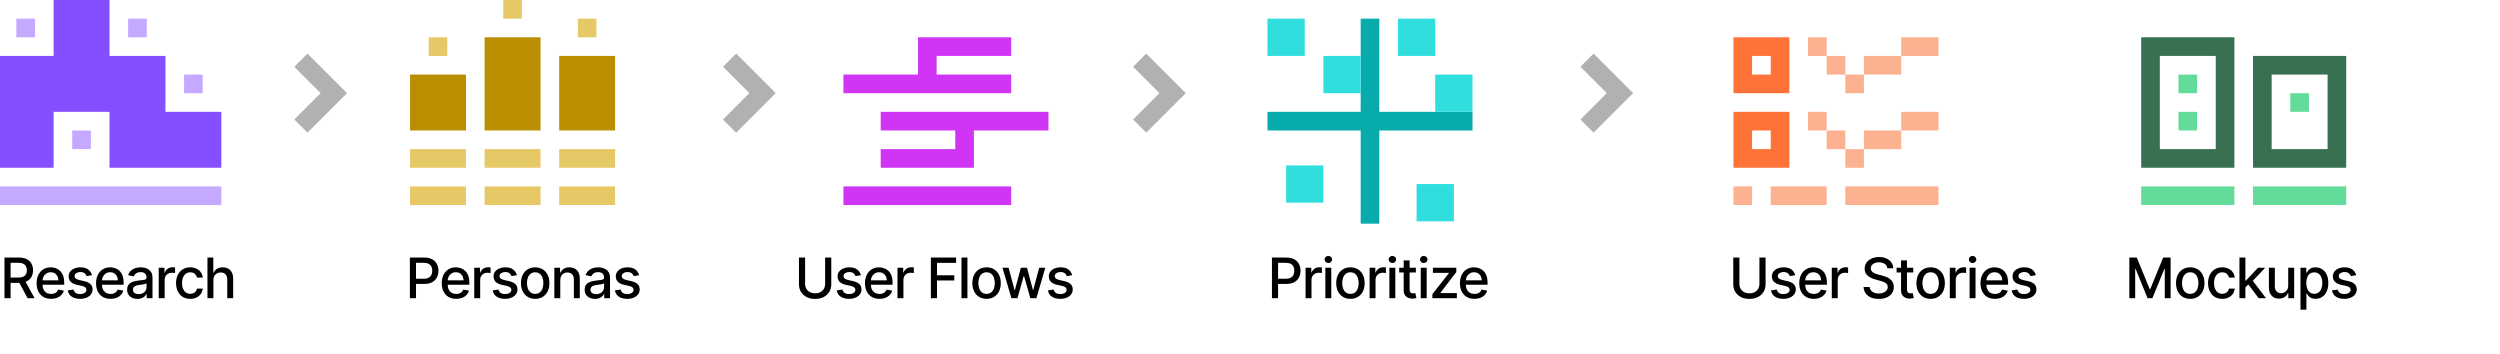 <svg width="1073" height="152" viewBox="0 0 1073 152" fill="none" xmlns="http://www.w3.org/2000/svg">
<g clip-path="url(#clip0_272_13519)">
<path fill-rule="evenodd" clip-rule="evenodd" d="M143.284 45.627L148.941 39.971L143.284 34.314L131.971 23L126.314 28.657L137.628 39.971L126.314 51.284L131.971 56.941L143.284 45.627Z" fill="#B1B1B1"/>
<path fill-rule="evenodd" clip-rule="evenodd" d="M327.284 45.627L332.941 39.971L327.284 34.314L315.971 23L310.314 28.657L321.628 39.971L310.314 51.284L315.971 56.941L327.284 45.627Z" fill="#B1B1B1"/>
<path fill-rule="evenodd" clip-rule="evenodd" d="M503.284 45.627L508.941 39.971L503.284 34.314L491.971 23L486.314 28.657L497.628 39.971L486.314 51.284L491.971 56.941L503.284 45.627Z" fill="#B1B1B1"/>
<path d="M913.918 110.545H917.114L922.67 124.114H922.875L928.432 110.545H931.628V128H929.122V115.369H928.96L923.812 127.974H921.733L916.585 115.361H916.423V128H913.918V110.545ZM940.046 128.264C938.819 128.264 937.748 127.983 936.833 127.42C935.918 126.858 935.208 126.071 934.703 125.06C934.197 124.048 933.944 122.866 933.944 121.514C933.944 120.156 934.197 118.969 934.703 117.952C935.208 116.935 935.918 116.145 936.833 115.582C937.748 115.02 938.819 114.739 940.046 114.739C941.274 114.739 942.345 115.02 943.259 115.582C944.174 116.145 944.884 116.935 945.39 117.952C945.896 118.969 946.149 120.156 946.149 121.514C946.149 122.866 945.896 124.048 945.39 125.06C944.884 126.071 944.174 126.858 943.259 127.42C942.345 127.983 941.274 128.264 940.046 128.264ZM940.055 126.125C940.85 126.125 941.509 125.915 942.032 125.494C942.555 125.074 942.941 124.514 943.191 123.815C943.447 123.116 943.575 122.347 943.575 121.506C943.575 120.67 943.447 119.903 943.191 119.205C942.941 118.5 942.555 117.935 942.032 117.509C941.509 117.082 940.85 116.869 940.055 116.869C939.254 116.869 938.589 117.082 938.061 117.509C937.538 117.935 937.149 118.5 936.893 119.205C936.643 119.903 936.518 120.67 936.518 121.506C936.518 122.347 936.643 123.116 936.893 123.815C937.149 124.514 937.538 125.074 938.061 125.494C938.589 125.915 939.254 126.125 940.055 126.125ZM953.787 128.264C952.52 128.264 951.429 127.977 950.515 127.403C949.605 126.824 948.907 126.026 948.418 125.009C947.929 123.991 947.685 122.827 947.685 121.514C947.685 120.185 947.935 119.011 948.435 117.994C948.935 116.972 949.64 116.173 950.549 115.599C951.458 115.026 952.529 114.739 953.762 114.739C954.756 114.739 955.642 114.923 956.421 115.293C957.199 115.656 957.827 116.168 958.304 116.827C958.787 117.486 959.074 118.256 959.165 119.136H956.685C956.549 118.523 956.236 117.994 955.748 117.551C955.265 117.108 954.617 116.886 953.804 116.886C953.094 116.886 952.472 117.074 951.938 117.449C951.409 117.818 950.998 118.347 950.702 119.034C950.407 119.716 950.259 120.523 950.259 121.455C950.259 122.409 950.404 123.233 950.694 123.926C950.983 124.619 951.392 125.156 951.921 125.537C952.455 125.918 953.083 126.108 953.804 126.108C954.287 126.108 954.725 126.02 955.117 125.844C955.515 125.662 955.847 125.403 956.114 125.068C956.387 124.733 956.577 124.33 956.685 123.858H959.165C959.074 124.705 958.799 125.46 958.338 126.125C957.878 126.79 957.262 127.312 956.489 127.693C955.722 128.074 954.821 128.264 953.787 128.264ZM963.514 123.56L963.497 120.449H963.94L969.156 114.909H972.207L966.258 121.216H965.858L963.514 123.56ZM961.17 128V110.545H963.719V128H961.17ZM969.437 128L964.75 121.778L966.505 119.997L972.565 128H969.437ZM982.102 122.571V114.909H984.659V128H982.153V125.733H982.017C981.716 126.432 981.233 127.014 980.568 127.48C979.909 127.94 979.088 128.17 978.105 128.17C977.264 128.17 976.52 127.986 975.872 127.616C975.23 127.241 974.724 126.688 974.355 125.955C973.991 125.222 973.81 124.315 973.81 123.236V114.909H976.358V122.929C976.358 123.821 976.605 124.531 977.099 125.06C977.594 125.588 978.236 125.852 979.026 125.852C979.503 125.852 979.977 125.733 980.449 125.494C980.926 125.256 981.321 124.895 981.633 124.412C981.952 123.929 982.108 123.315 982.102 122.571ZM987.363 132.909V114.909H989.852V117.031H990.065C990.213 116.759 990.426 116.443 990.704 116.085C990.982 115.727 991.369 115.415 991.863 115.148C992.357 114.875 993.011 114.739 993.823 114.739C994.88 114.739 995.823 115.006 996.653 115.54C997.482 116.074 998.133 116.844 998.605 117.849C999.082 118.855 999.32 120.065 999.32 121.48C999.32 122.895 999.085 124.108 998.613 125.119C998.141 126.125 997.494 126.901 996.67 127.446C995.846 127.986 994.906 128.256 993.849 128.256C993.053 128.256 992.403 128.122 991.897 127.855C991.397 127.588 991.005 127.276 990.721 126.918C990.437 126.56 990.218 126.241 990.065 125.963H989.911V132.909H987.363ZM989.86 121.455C989.86 122.375 989.994 123.182 990.261 123.875C990.528 124.568 990.914 125.111 991.42 125.503C991.926 125.889 992.545 126.082 993.278 126.082C994.039 126.082 994.676 125.881 995.187 125.477C995.698 125.068 996.085 124.514 996.346 123.815C996.613 123.116 996.747 122.33 996.747 121.455C996.747 120.591 996.616 119.815 996.355 119.128C996.099 118.44 995.713 117.898 995.195 117.5C994.684 117.102 994.045 116.903 993.278 116.903C992.539 116.903 991.914 117.094 991.403 117.474C990.897 117.855 990.514 118.386 990.252 119.068C989.991 119.75 989.86 120.545 989.86 121.455ZM1011.27 118.105L1008.96 118.514C1008.86 118.219 1008.71 117.937 1008.5 117.67C1008.29 117.403 1008.01 117.185 1007.66 117.014C1007.31 116.844 1006.87 116.759 1006.34 116.759C1005.62 116.759 1005.02 116.92 1004.53 117.244C1004.05 117.562 1003.81 117.974 1003.81 118.48C1003.81 118.918 1003.97 119.27 1004.29 119.537C1004.62 119.804 1005.14 120.023 1005.86 120.193L1007.94 120.67C1009.15 120.949 1010.04 121.378 1010.63 121.957C1011.23 122.537 1011.52 123.29 1011.52 124.216C1011.52 125 1011.29 125.699 1010.84 126.312C1010.39 126.92 1009.76 127.398 1008.96 127.744C1008.15 128.091 1007.23 128.264 1006.17 128.264C1004.7 128.264 1003.51 127.952 1002.58 127.327C1001.65 126.696 1001.09 125.801 1000.88 124.642L1003.34 124.267C1003.49 124.909 1003.81 125.395 1004.29 125.724C1004.76 126.048 1005.38 126.21 1006.15 126.21C1006.99 126.21 1007.65 126.037 1008.15 125.69C1008.65 125.338 1008.9 124.909 1008.9 124.403C1008.9 123.994 1008.75 123.651 1008.44 123.372C1008.14 123.094 1007.68 122.884 1007.06 122.741L1004.84 122.256C1003.62 121.977 1002.71 121.534 1002.13 120.926C1001.55 120.318 1001.26 119.548 1001.26 118.616C1001.26 117.844 1001.48 117.168 1001.91 116.588C1002.34 116.009 1002.94 115.557 1003.7 115.233C1004.46 114.903 1005.33 114.739 1006.31 114.739C1007.73 114.739 1008.84 115.045 1009.65 115.659C1010.47 116.267 1011 117.082 1011.27 118.105Z" fill="black"/>
<path fill-rule="evenodd" clip-rule="evenodd" d="M959 16V72L919 72V16L959 16ZM951 24L951 64H927L927 24L951 24ZM1007 24V72L967 72V24L1007 24ZM999 32V64H975V32H999Z" fill="#387152"/>
<path fill-rule="evenodd" clip-rule="evenodd" d="M943 32H935V40H943V32ZM959 80V88L919 88V80L959 80ZM1007 80V88L967 88V80L1007 80ZM935 48H943V56H935V48ZM991 40H983V48H991V40Z" fill="#63DB9A"/>
<path fill-rule="evenodd" clip-rule="evenodd" d="M695.284 45.627L700.941 39.971L695.284 34.314L683.971 23L678.314 28.657L689.628 39.971L678.314 51.284L683.971 56.941L695.284 45.627Z" fill="#B1B1B1"/>
<path d="M1.918 128V110.545H8.139C9.491 110.545 10.614 110.778 11.506 111.244C12.403 111.71 13.074 112.355 13.517 113.179C13.96 113.997 14.182 114.943 14.182 116.017C14.182 117.085 13.957 118.026 13.508 118.838C13.065 119.645 12.395 120.273 11.497 120.722C10.605 121.17 9.483 121.395 8.131 121.395H3.418V119.128H7.892C8.744 119.128 9.438 119.006 9.972 118.761C10.511 118.517 10.906 118.162 11.156 117.696C11.406 117.23 11.531 116.67 11.531 116.017C11.531 115.358 11.403 114.787 11.148 114.304C10.898 113.821 10.503 113.452 9.963 113.196C9.429 112.935 8.727 112.804 7.858 112.804H4.551V128H1.918ZM10.534 120.125L14.847 128H11.847L7.619 120.125H10.534ZM21.94 128.264C20.65 128.264 19.539 127.989 18.607 127.438C17.681 126.881 16.965 126.099 16.46 125.094C15.96 124.082 15.71 122.898 15.71 121.54C15.71 120.199 15.96 119.017 16.46 117.994C16.965 116.972 17.67 116.173 18.573 115.599C19.482 115.026 20.545 114.739 21.761 114.739C22.5 114.739 23.215 114.861 23.909 115.105C24.602 115.349 25.224 115.733 25.775 116.256C26.326 116.778 26.761 117.457 27.079 118.293C27.397 119.122 27.556 120.131 27.556 121.318V122.222H17.15V120.312H25.059C25.059 119.642 24.923 119.048 24.65 118.531C24.377 118.009 23.994 117.597 23.5 117.295C23.011 116.994 22.437 116.844 21.778 116.844C21.062 116.844 20.437 117.02 19.903 117.372C19.375 117.719 18.965 118.173 18.676 118.736C18.392 119.293 18.25 119.898 18.25 120.551V122.043C18.25 122.918 18.403 123.662 18.71 124.276C19.022 124.889 19.457 125.358 20.014 125.682C20.57 126 21.221 126.159 21.965 126.159C22.448 126.159 22.889 126.091 23.286 125.955C23.684 125.812 24.028 125.602 24.318 125.324C24.607 125.045 24.829 124.702 24.982 124.293L27.394 124.727C27.201 125.437 26.855 126.06 26.355 126.594C25.86 127.122 25.238 127.534 24.488 127.83C23.744 128.119 22.894 128.264 21.94 128.264ZM39.473 118.105L37.164 118.514C37.067 118.219 36.914 117.937 36.703 117.67C36.499 117.403 36.221 117.185 35.868 117.014C35.516 116.844 35.076 116.759 34.547 116.759C33.826 116.759 33.223 116.92 32.74 117.244C32.257 117.562 32.016 117.974 32.016 118.48C32.016 118.918 32.178 119.27 32.502 119.537C32.826 119.804 33.348 120.023 34.07 120.193L36.15 120.67C37.354 120.949 38.252 121.378 38.843 121.957C39.434 122.537 39.729 123.29 39.729 124.216C39.729 125 39.502 125.699 39.047 126.312C38.598 126.92 37.971 127.398 37.164 127.744C36.363 128.091 35.434 128.264 34.377 128.264C32.911 128.264 31.715 127.952 30.789 127.327C29.863 126.696 29.294 125.801 29.084 124.642L31.547 124.267C31.701 124.909 32.016 125.395 32.493 125.724C32.971 126.048 33.593 126.21 34.36 126.21C35.195 126.21 35.863 126.037 36.363 125.69C36.863 125.338 37.113 124.909 37.113 124.403C37.113 123.994 36.959 123.651 36.652 123.372C36.351 123.094 35.888 122.884 35.263 122.741L33.047 122.256C31.826 121.977 30.922 121.534 30.337 120.926C29.757 120.318 29.468 119.548 29.468 118.616C29.468 117.844 29.684 117.168 30.115 116.588C30.547 116.009 31.144 115.557 31.905 115.233C32.666 114.903 33.539 114.739 34.522 114.739C35.936 114.739 37.05 115.045 37.863 115.659C38.675 116.267 39.212 117.082 39.473 118.105ZM47.453 128.264C46.163 128.264 45.052 127.989 44.12 127.438C43.194 126.881 42.478 126.099 41.973 125.094C41.473 124.082 41.223 122.898 41.223 121.54C41.223 120.199 41.473 119.017 41.973 117.994C42.478 116.972 43.183 116.173 44.086 115.599C44.995 115.026 46.058 114.739 47.274 114.739C48.013 114.739 48.728 114.861 49.422 115.105C50.115 115.349 50.737 115.733 51.288 116.256C51.839 116.778 52.274 117.457 52.592 118.293C52.91 119.122 53.069 120.131 53.069 121.318V122.222H42.663V120.312H50.572C50.572 119.642 50.436 119.048 50.163 118.531C49.89 118.009 49.507 117.597 49.013 117.295C48.524 116.994 47.95 116.844 47.291 116.844C46.575 116.844 45.95 117.02 45.416 117.372C44.888 117.719 44.478 118.173 44.189 118.736C43.905 119.293 43.763 119.898 43.763 120.551V122.043C43.763 122.918 43.916 123.662 44.223 124.276C44.535 124.889 44.97 125.358 45.527 125.682C46.084 126 46.734 126.159 47.478 126.159C47.961 126.159 48.402 126.091 48.8 125.955C49.197 125.812 49.541 125.602 49.831 125.324C50.12 125.045 50.342 124.702 50.495 124.293L52.907 124.727C52.714 125.437 52.368 126.06 51.868 126.594C51.373 127.122 50.751 127.534 50.001 127.83C49.257 128.119 48.407 128.264 47.453 128.264ZM58.986 128.29C58.157 128.29 57.407 128.136 56.736 127.83C56.066 127.517 55.535 127.065 55.143 126.474C54.756 125.884 54.563 125.159 54.563 124.301C54.563 123.562 54.705 122.955 54.989 122.477C55.273 122 55.657 121.622 56.14 121.344C56.623 121.065 57.163 120.855 57.759 120.713C58.356 120.571 58.964 120.463 59.583 120.389C60.367 120.298 61.004 120.224 61.492 120.168C61.981 120.105 62.336 120.006 62.557 119.869C62.779 119.733 62.89 119.511 62.89 119.205V119.145C62.89 118.401 62.68 117.824 62.259 117.415C61.844 117.006 61.225 116.801 60.401 116.801C59.543 116.801 58.867 116.991 58.373 117.372C57.884 117.747 57.546 118.165 57.359 118.625L54.964 118.08C55.248 117.284 55.663 116.642 56.208 116.153C56.759 115.659 57.393 115.301 58.109 115.08C58.825 114.852 59.577 114.739 60.367 114.739C60.89 114.739 61.444 114.801 62.029 114.926C62.62 115.045 63.171 115.267 63.682 115.591C64.2 115.915 64.623 116.378 64.952 116.98C65.282 117.577 65.447 118.352 65.447 119.307V128H62.958V126.21H62.856C62.691 126.54 62.444 126.864 62.114 127.182C61.785 127.5 61.361 127.764 60.844 127.974C60.327 128.185 59.708 128.29 58.986 128.29ZM59.541 126.244C60.245 126.244 60.847 126.105 61.347 125.827C61.853 125.548 62.236 125.185 62.498 124.736C62.765 124.281 62.898 123.795 62.898 123.278V121.591C62.807 121.682 62.631 121.767 62.37 121.847C62.114 121.92 61.822 121.986 61.492 122.043C61.163 122.094 60.842 122.142 60.529 122.188C60.217 122.227 59.955 122.261 59.745 122.29C59.251 122.352 58.799 122.457 58.39 122.605C57.986 122.753 57.663 122.966 57.418 123.244C57.18 123.517 57.06 123.881 57.06 124.335C57.06 124.966 57.293 125.443 57.759 125.767C58.225 126.085 58.819 126.244 59.541 126.244ZM68.121 128V114.909H70.584V116.989H70.72C70.959 116.284 71.379 115.73 71.982 115.327C72.59 114.918 73.277 114.713 74.044 114.713C74.203 114.713 74.391 114.719 74.607 114.73C74.828 114.741 75.002 114.756 75.127 114.773V117.21C75.024 117.182 74.843 117.151 74.581 117.116C74.32 117.077 74.058 117.057 73.797 117.057C73.195 117.057 72.658 117.185 72.186 117.44C71.72 117.69 71.351 118.04 71.078 118.489C70.805 118.932 70.669 119.437 70.669 120.006V128H68.121ZM81.657 128.264C80.39 128.264 79.299 127.977 78.385 127.403C77.475 126.824 76.777 126.026 76.288 125.009C75.799 123.991 75.555 122.827 75.555 121.514C75.555 120.185 75.805 119.011 76.305 117.994C76.805 116.972 77.51 116.173 78.419 115.599C79.328 115.026 80.399 114.739 81.632 114.739C82.626 114.739 83.512 114.923 84.291 115.293C85.069 115.656 85.697 116.168 86.174 116.827C86.657 117.486 86.944 118.256 87.035 119.136H84.555C84.419 118.523 84.106 117.994 83.618 117.551C83.135 117.108 82.487 116.886 81.674 116.886C80.964 116.886 80.342 117.074 79.808 117.449C79.279 117.818 78.868 118.347 78.572 119.034C78.277 119.716 78.129 120.523 78.129 121.455C78.129 122.409 78.274 123.233 78.564 123.926C78.853 124.619 79.262 125.156 79.791 125.537C80.325 125.918 80.953 126.108 81.674 126.108C82.157 126.108 82.595 126.02 82.987 125.844C83.385 125.662 83.717 125.403 83.984 125.068C84.257 124.733 84.447 124.33 84.555 123.858H87.035C86.944 124.705 86.669 125.46 86.208 126.125C85.748 126.79 85.132 127.312 84.359 127.693C83.592 128.074 82.691 128.264 81.657 128.264ZM91.589 120.227V128H89.04V110.545H91.555V117.04H91.716C92.023 116.335 92.492 115.776 93.123 115.361C93.753 114.946 94.577 114.739 95.594 114.739C96.492 114.739 97.276 114.923 97.947 115.293C98.623 115.662 99.145 116.213 99.515 116.946C99.89 117.673 100.077 118.582 100.077 119.673V128H97.529V119.98C97.529 119.02 97.282 118.276 96.787 117.747C96.293 117.213 95.606 116.946 94.725 116.946C94.123 116.946 93.583 117.074 93.106 117.33C92.634 117.585 92.262 117.96 91.989 118.455C91.722 118.943 91.589 119.534 91.589 120.227Z" fill="black"/>
<path fill-rule="evenodd" clip-rule="evenodd" d="M47 0V24L71 24V48L95 48V72H71H47V48H23V72H-1V48V24L23 24V0H47Z" fill="#854EFF"/>
<path fill-rule="evenodd" clip-rule="evenodd" d="M7 8H15V16H7V8ZM95 80V88L-1 88V80L95 80ZM63 8H55V16H63V8ZM79 32H87V40H79V32ZM39 56H31V64H39V56Z" fill="#C4A9FF"/>
<path d="M175.918 128V110.545H182.139C183.497 110.545 184.622 110.793 185.514 111.287C186.406 111.781 187.074 112.457 187.517 113.315C187.96 114.168 188.182 115.128 188.182 116.196C188.182 117.27 187.957 118.236 187.509 119.094C187.065 119.946 186.395 120.622 185.497 121.122C184.605 121.616 183.483 121.864 182.131 121.864H177.852V119.631H181.892C182.75 119.631 183.446 119.483 183.98 119.188C184.514 118.886 184.906 118.477 185.156 117.96C185.406 117.443 185.531 116.855 185.531 116.196C185.531 115.537 185.406 114.952 185.156 114.44C184.906 113.929 184.511 113.528 183.972 113.239C183.438 112.949 182.733 112.804 181.858 112.804H178.551V128H175.918ZM195.823 128.264C194.533 128.264 193.422 127.989 192.49 127.438C191.564 126.881 190.848 126.099 190.342 125.094C189.842 124.082 189.592 122.898 189.592 121.54C189.592 120.199 189.842 119.017 190.342 117.994C190.848 116.972 191.553 116.173 192.456 115.599C193.365 115.026 194.428 114.739 195.644 114.739C196.382 114.739 197.098 114.861 197.791 115.105C198.485 115.349 199.107 115.733 199.658 116.256C200.209 116.778 200.644 117.457 200.962 118.293C201.28 119.122 201.439 120.131 201.439 121.318V122.222H191.033V120.312H198.942C198.942 119.642 198.806 119.048 198.533 118.531C198.26 118.009 197.877 117.597 197.382 117.295C196.894 116.994 196.32 116.844 195.661 116.844C194.945 116.844 194.32 117.02 193.786 117.372C193.257 117.719 192.848 118.173 192.558 118.736C192.274 119.293 192.132 119.898 192.132 120.551V122.043C192.132 122.918 192.286 123.662 192.592 124.276C192.905 124.889 193.34 125.358 193.896 125.682C194.453 126 195.104 126.159 195.848 126.159C196.331 126.159 196.771 126.091 197.169 125.955C197.567 125.812 197.911 125.602 198.2 125.324C198.49 125.045 198.712 124.702 198.865 124.293L201.277 124.727C201.084 125.437 200.737 126.06 200.237 126.594C199.743 127.122 199.121 127.534 198.371 127.83C197.627 128.119 196.777 128.264 195.823 128.264ZM203.547 128V114.909H206.01V116.989H206.146C206.385 116.284 206.805 115.73 207.407 115.327C208.015 114.918 208.703 114.713 209.47 114.713C209.629 114.713 209.816 114.719 210.032 114.73C210.254 114.741 210.427 114.756 210.552 114.773V117.21C210.45 117.182 210.268 117.151 210.007 117.116C209.745 117.077 209.484 117.057 209.223 117.057C208.62 117.057 208.083 117.185 207.612 117.44C207.146 117.69 206.777 118.04 206.504 118.489C206.231 118.932 206.095 119.437 206.095 120.006V128H203.547ZM221.847 118.105L219.537 118.514C219.441 118.219 219.287 117.937 219.077 117.67C218.873 117.403 218.594 117.185 218.242 117.014C217.89 116.844 217.449 116.759 216.921 116.759C216.199 116.759 215.597 116.92 215.114 117.244C214.631 117.562 214.39 117.974 214.39 118.48C214.39 118.918 214.552 119.27 214.876 119.537C215.199 119.804 215.722 120.023 216.444 120.193L218.523 120.67C219.728 120.949 220.626 121.378 221.216 121.957C221.807 122.537 222.103 123.29 222.103 124.216C222.103 125 221.876 125.699 221.421 126.312C220.972 126.92 220.344 127.398 219.537 127.744C218.736 128.091 217.807 128.264 216.751 128.264C215.285 128.264 214.089 127.952 213.162 127.327C212.236 126.696 211.668 125.801 211.458 124.642L213.921 124.267C214.074 124.909 214.39 125.395 214.867 125.724C215.344 126.048 215.966 126.21 216.733 126.21C217.569 126.21 218.236 126.037 218.736 125.69C219.236 125.338 219.486 124.909 219.486 124.403C219.486 123.994 219.333 123.651 219.026 123.372C218.725 123.094 218.262 122.884 217.637 122.741L215.421 122.256C214.199 121.977 213.296 121.534 212.711 120.926C212.131 120.318 211.841 119.548 211.841 118.616C211.841 117.844 212.057 117.168 212.489 116.588C212.921 116.009 213.518 115.557 214.279 115.233C215.04 114.903 215.912 114.739 216.895 114.739C218.31 114.739 219.424 115.045 220.236 115.659C221.049 116.267 221.586 117.082 221.847 118.105ZM229.699 128.264C228.472 128.264 227.401 127.983 226.486 127.42C225.571 126.858 224.861 126.071 224.355 125.06C223.849 124.048 223.597 122.866 223.597 121.514C223.597 120.156 223.849 118.969 224.355 117.952C224.861 116.935 225.571 116.145 226.486 115.582C227.401 115.02 228.472 114.739 229.699 114.739C230.926 114.739 231.997 115.02 232.912 115.582C233.827 116.145 234.537 116.935 235.043 117.952C235.548 118.969 235.801 120.156 235.801 121.514C235.801 122.866 235.548 124.048 235.043 125.06C234.537 126.071 233.827 126.858 232.912 127.42C231.997 127.983 230.926 128.264 229.699 128.264ZM229.707 126.125C230.503 126.125 231.162 125.915 231.685 125.494C232.207 125.074 232.594 124.514 232.844 123.815C233.099 123.116 233.227 122.347 233.227 121.506C233.227 120.67 233.099 119.903 232.844 119.205C232.594 118.5 232.207 117.935 231.685 117.509C231.162 117.082 230.503 116.869 229.707 116.869C228.906 116.869 228.241 117.082 227.713 117.509C227.19 117.935 226.801 118.5 226.545 119.205C226.295 119.903 226.17 120.67 226.17 121.506C226.17 122.347 226.295 123.116 226.545 123.815C226.801 124.514 227.19 125.074 227.713 125.494C228.241 125.915 228.906 126.125 229.707 126.125ZM240.474 120.227V128H237.926V114.909H240.372V117.04H240.534C240.835 116.347 241.306 115.79 241.948 115.369C242.596 114.949 243.411 114.739 244.394 114.739C245.286 114.739 246.068 114.926 246.738 115.301C247.409 115.67 247.928 116.222 248.298 116.955C248.667 117.687 248.852 118.594 248.852 119.673V128H246.303V119.98C246.303 119.031 246.056 118.29 245.562 117.756C245.068 117.216 244.389 116.946 243.525 116.946C242.934 116.946 242.409 117.074 241.948 117.33C241.494 117.585 241.133 117.96 240.866 118.455C240.605 118.943 240.474 119.534 240.474 120.227ZM255.359 128.29C254.529 128.29 253.779 128.136 253.109 127.83C252.439 127.517 251.907 127.065 251.515 126.474C251.129 125.884 250.936 125.159 250.936 124.301C250.936 123.562 251.078 122.955 251.362 122.477C251.646 122 252.029 121.622 252.512 121.344C252.995 121.065 253.535 120.855 254.132 120.713C254.728 120.571 255.336 120.463 255.956 120.389C256.74 120.298 257.376 120.224 257.865 120.168C258.353 120.105 258.708 120.006 258.93 119.869C259.152 119.733 259.262 119.511 259.262 119.205V119.145C259.262 118.401 259.052 117.824 258.632 117.415C258.217 117.006 257.598 116.801 256.774 116.801C255.916 116.801 255.24 116.991 254.745 117.372C254.257 117.747 253.919 118.165 253.731 118.625L251.336 118.08C251.62 117.284 252.035 116.642 252.581 116.153C253.132 115.659 253.765 115.301 254.481 115.08C255.197 114.852 255.95 114.739 256.74 114.739C257.262 114.739 257.816 114.801 258.402 114.926C258.993 115.045 259.544 115.267 260.055 115.591C260.572 115.915 260.995 116.378 261.325 116.98C261.654 117.577 261.819 118.352 261.819 119.307V128H259.331V126.21H259.228C259.064 126.54 258.816 126.864 258.487 127.182C258.157 127.5 257.734 127.764 257.217 127.974C256.7 128.185 256.081 128.29 255.359 128.29ZM255.913 126.244C256.618 126.244 257.22 126.105 257.72 125.827C258.225 125.548 258.609 125.185 258.87 124.736C259.137 124.281 259.271 123.795 259.271 123.278V121.591C259.18 121.682 259.004 121.767 258.743 121.847C258.487 121.92 258.194 121.986 257.865 122.043C257.535 122.094 257.214 122.142 256.902 122.188C256.589 122.227 256.328 122.261 256.118 122.29C255.623 122.352 255.171 122.457 254.762 122.605C254.359 122.753 254.035 122.966 253.791 123.244C253.552 123.517 253.433 123.881 253.433 124.335C253.433 124.966 253.666 125.443 254.132 125.767C254.598 126.085 255.191 126.244 255.913 126.244ZM274.303 118.105L271.993 118.514C271.897 118.219 271.743 117.937 271.533 117.67C271.329 117.403 271.05 117.185 270.698 117.014C270.346 116.844 269.905 116.759 269.377 116.759C268.655 116.759 268.053 116.92 267.57 117.244C267.087 117.562 266.846 117.974 266.846 118.48C266.846 118.918 267.008 119.27 267.331 119.537C267.655 119.804 268.178 120.023 268.9 120.193L270.979 120.67C272.184 120.949 273.081 121.378 273.672 121.957C274.263 122.537 274.559 123.29 274.559 124.216C274.559 125 274.331 125.699 273.877 126.312C273.428 126.92 272.8 127.398 271.993 127.744C271.192 128.091 270.263 128.264 269.206 128.264C267.741 128.264 266.545 127.952 265.618 127.327C264.692 126.696 264.124 125.801 263.914 124.642L266.377 124.267C266.53 124.909 266.846 125.395 267.323 125.724C267.8 126.048 268.422 126.21 269.189 126.21C270.025 126.21 270.692 126.037 271.192 125.69C271.692 125.338 271.942 124.909 271.942 124.403C271.942 123.994 271.789 123.651 271.482 123.372C271.181 123.094 270.718 122.884 270.093 122.741L267.877 122.256C266.655 121.977 265.752 121.534 265.167 120.926C264.587 120.318 264.297 119.548 264.297 118.616C264.297 117.844 264.513 117.168 264.945 116.588C265.377 116.009 265.973 115.557 266.735 115.233C267.496 114.903 268.368 114.739 269.351 114.739C270.766 114.739 271.88 115.045 272.692 115.659C273.505 116.267 274.042 117.082 274.303 118.105Z" fill="black"/>
<path fill-rule="evenodd" clip-rule="evenodd" d="M232 16V56H208V16H232ZM200 32V56H176V32L200 32ZM264 56V24L240 24V56H264Z" fill="#B98E01"/>
<path fill-rule="evenodd" clip-rule="evenodd" d="M216 0H224V8H216V0ZM192 16H184V24H192V16ZM200 64V72H176V64H200ZM200 80V88H176V80H200ZM232 72V64H208V72H232ZM232 80V88H208V80H232ZM264 72V64H240V72H264ZM264 80V88H240V80H264ZM256 8H248V16H256V8Z" fill="#E6C867"/>
<path d="M354.142 110.545H356.784V122.026C356.784 123.247 356.497 124.33 355.923 125.273C355.349 126.21 354.543 126.949 353.503 127.489C352.463 128.023 351.244 128.29 349.847 128.29C348.455 128.29 347.239 128.023 346.199 127.489C345.159 126.949 344.352 126.21 343.778 125.273C343.205 124.33 342.918 123.247 342.918 122.026V110.545H345.551V121.812C345.551 122.602 345.724 123.304 346.071 123.918C346.423 124.531 346.92 125.014 347.562 125.366C348.205 125.713 348.966 125.886 349.847 125.886C350.733 125.886 351.497 125.713 352.139 125.366C352.787 125.014 353.281 124.531 353.622 123.918C353.969 123.304 354.142 122.602 354.142 121.812V110.545ZM369.498 118.105L367.188 118.514C367.092 118.219 366.938 117.937 366.728 117.67C366.524 117.403 366.245 117.185 365.893 117.014C365.541 116.844 365.1 116.759 364.572 116.759C363.85 116.759 363.248 116.92 362.765 117.244C362.282 117.562 362.041 117.974 362.041 118.48C362.041 118.918 362.203 119.27 362.526 119.537C362.85 119.804 363.373 120.023 364.095 120.193L366.174 120.67C367.379 120.949 368.276 121.378 368.867 121.957C369.458 122.537 369.754 123.29 369.754 124.216C369.754 125 369.526 125.699 369.072 126.312C368.623 126.92 367.995 127.398 367.188 127.744C366.387 128.091 365.458 128.264 364.401 128.264C362.936 128.264 361.74 127.952 360.813 127.327C359.887 126.696 359.319 125.801 359.109 124.642L361.572 124.267C361.725 124.909 362.041 125.395 362.518 125.724C362.995 126.048 363.617 126.21 364.384 126.21C365.22 126.21 365.887 126.037 366.387 125.69C366.887 125.338 367.137 124.909 367.137 124.403C367.137 123.994 366.984 123.651 366.677 123.372C366.376 123.094 365.913 122.884 365.288 122.741L363.072 122.256C361.85 121.977 360.947 121.534 360.362 120.926C359.782 120.318 359.492 119.548 359.492 118.616C359.492 117.844 359.708 117.168 360.14 116.588C360.572 116.009 361.168 115.557 361.93 115.233C362.691 114.903 363.563 114.739 364.546 114.739C365.961 114.739 367.075 115.045 367.887 115.659C368.7 116.267 369.237 117.082 369.498 118.105ZM377.478 128.264C376.188 128.264 375.077 127.989 374.145 127.438C373.219 126.881 372.503 126.099 371.997 125.094C371.497 124.082 371.247 122.898 371.247 121.54C371.247 120.199 371.497 119.017 371.997 117.994C372.503 116.972 373.208 116.173 374.111 115.599C375.02 115.026 376.083 114.739 377.299 114.739C378.037 114.739 378.753 114.861 379.446 115.105C380.14 115.349 380.762 115.733 381.313 116.256C381.864 116.778 382.299 117.457 382.617 118.293C382.935 119.122 383.094 120.131 383.094 121.318V122.222H372.688V120.312H380.597C380.597 119.642 380.461 119.048 380.188 118.531C379.915 118.009 379.532 117.597 379.037 117.295C378.549 116.994 377.975 116.844 377.316 116.844C376.6 116.844 375.975 117.02 375.441 117.372C374.912 117.719 374.503 118.173 374.213 118.736C373.929 119.293 373.787 119.898 373.787 120.551V122.043C373.787 122.918 373.941 123.662 374.247 124.276C374.56 124.889 374.995 125.358 375.551 125.682C376.108 126 376.759 126.159 377.503 126.159C377.986 126.159 378.426 126.091 378.824 125.955C379.222 125.812 379.566 125.602 379.855 125.324C380.145 125.045 380.367 124.702 380.52 124.293L382.932 124.727C382.739 125.437 382.392 126.06 381.892 126.594C381.398 127.122 380.776 127.534 380.026 127.83C379.282 128.119 378.432 128.264 377.478 128.264ZM385.202 128V114.909H387.665V116.989H387.801C388.04 116.284 388.46 115.73 389.062 115.327C389.67 114.918 390.358 114.713 391.125 114.713C391.284 114.713 391.471 114.719 391.687 114.73C391.909 114.741 392.082 114.756 392.207 114.773V117.21C392.105 117.182 391.923 117.151 391.662 117.116C391.4 117.077 391.139 117.057 390.878 117.057C390.275 117.057 389.738 117.185 389.267 117.44C388.801 117.69 388.432 118.04 388.159 118.489C387.886 118.932 387.75 119.437 387.75 120.006V128H385.202ZM399.529 128V110.545H410.352V112.812H402.162V118.131H409.577V120.389H402.162V128H399.529ZM415.215 110.545V128H412.667V110.545H415.215ZM423.437 128.264C422.21 128.264 421.139 127.983 420.224 127.42C419.309 126.858 418.599 126.071 418.094 125.06C417.588 124.048 417.335 122.866 417.335 121.514C417.335 120.156 417.588 118.969 418.094 117.952C418.599 116.935 419.309 116.145 420.224 115.582C421.139 115.02 422.21 114.739 423.437 114.739C424.665 114.739 425.736 115.02 426.65 115.582C427.565 116.145 428.275 116.935 428.781 117.952C429.287 118.969 429.54 120.156 429.54 121.514C429.54 122.866 429.287 124.048 428.781 125.06C428.275 126.071 427.565 126.858 426.65 127.42C425.736 127.983 424.665 128.264 423.437 128.264ZM423.446 126.125C424.241 126.125 424.9 125.915 425.423 125.494C425.946 125.074 426.332 124.514 426.582 123.815C426.838 123.116 426.966 122.347 426.966 121.506C426.966 120.67 426.838 119.903 426.582 119.205C426.332 118.5 425.946 117.935 425.423 117.509C424.9 117.082 424.241 116.869 423.446 116.869C422.645 116.869 421.98 117.082 421.451 117.509C420.929 117.935 420.54 118.5 420.284 119.205C420.034 119.903 419.909 120.67 419.909 121.506C419.909 122.347 420.034 123.116 420.284 123.815C420.54 124.514 420.929 125.074 421.451 125.494C421.98 125.915 422.645 126.125 423.446 126.125ZM434.104 128L430.251 114.909H432.885L435.45 124.523H435.578L438.152 114.909H440.785L443.342 124.48H443.47L446.018 114.909H448.652L444.808 128H442.209L439.55 118.548H439.354L436.695 128H434.104ZM460.16 118.105L457.85 118.514C457.754 118.219 457.6 117.937 457.39 117.67C457.185 117.403 456.907 117.185 456.555 117.014C456.203 116.844 455.762 116.759 455.234 116.759C454.512 116.759 453.91 116.92 453.427 117.244C452.944 117.562 452.703 117.974 452.703 118.48C452.703 118.918 452.864 119.27 453.188 119.537C453.512 119.804 454.035 120.023 454.757 120.193L456.836 120.67C458.041 120.949 458.938 121.378 459.529 121.957C460.12 122.537 460.416 123.29 460.416 124.216C460.416 125 460.188 125.699 459.734 126.312C459.285 126.92 458.657 127.398 457.85 127.744C457.049 128.091 456.12 128.264 455.063 128.264C453.597 128.264 452.401 127.952 451.475 127.327C450.549 126.696 449.981 125.801 449.771 124.642L452.234 124.267C452.387 124.909 452.703 125.395 453.18 125.724C453.657 126.048 454.279 126.21 455.046 126.21C455.882 126.21 456.549 126.037 457.049 125.69C457.549 125.338 457.799 124.909 457.799 124.403C457.799 123.994 457.646 123.651 457.339 123.372C457.038 123.094 456.575 122.884 455.95 122.741L453.734 122.256C452.512 121.977 451.609 121.534 451.024 120.926C450.444 120.318 450.154 119.548 450.154 118.616C450.154 117.844 450.37 117.168 450.802 116.588C451.234 116.009 451.83 115.557 452.592 115.233C453.353 114.903 454.225 114.739 455.208 114.739C456.623 114.739 457.737 115.045 458.549 115.659C459.362 116.267 459.899 117.082 460.16 118.105Z" fill="black"/>
<path fill-rule="evenodd" clip-rule="evenodd" d="M434 24V16L394 16V24L394 32L362 32V40L394 40H402L434 40V32L402 32L402 24L434 24ZM434 80V88L362 88V80L434 80ZM450 56V48H418H410L378 48V56H410L410 64L378 64V72H410L418 72V64L418 56H450Z" fill="#D034F5"/>
<path d="M545.918 128V110.545H552.139C553.497 110.545 554.622 110.793 555.514 111.287C556.406 111.781 557.074 112.457 557.517 113.315C557.96 114.168 558.182 115.128 558.182 116.196C558.182 117.27 557.957 118.236 557.509 119.094C557.065 119.946 556.395 120.622 555.497 121.122C554.605 121.616 553.483 121.864 552.131 121.864H547.852V119.631H551.892C552.75 119.631 553.446 119.483 553.98 119.188C554.514 118.886 554.906 118.477 555.156 117.96C555.406 117.443 555.531 116.855 555.531 116.196C555.531 115.537 555.406 114.952 555.156 114.44C554.906 113.929 554.511 113.528 553.972 113.239C553.438 112.949 552.733 112.804 551.858 112.804H548.551V128H545.918ZM560.345 128V114.909H562.808V116.989H562.944C563.183 116.284 563.603 115.73 564.205 115.327C564.813 114.918 565.501 114.713 566.268 114.713C566.427 114.713 566.615 114.719 566.83 114.73C567.052 114.741 567.225 114.756 567.35 114.773V117.21C567.248 117.182 567.066 117.151 566.805 117.116C566.543 117.077 566.282 117.057 566.021 117.057C565.418 117.057 564.882 117.185 564.41 117.44C563.944 117.69 563.575 118.04 563.302 118.489C563.029 118.932 562.893 119.437 562.893 120.006V128H560.345ZM568.836 128V114.909H571.384V128H568.836ZM570.122 112.889C569.679 112.889 569.299 112.741 568.98 112.446C568.668 112.145 568.512 111.787 568.512 111.372C568.512 110.952 568.668 110.594 568.98 110.298C569.299 109.997 569.679 109.847 570.122 109.847C570.566 109.847 570.944 109.997 571.256 110.298C571.574 110.594 571.733 110.952 571.733 111.372C571.733 111.787 571.574 112.145 571.256 112.446C570.944 112.741 570.566 112.889 570.122 112.889ZM579.606 128.264C578.379 128.264 577.308 127.983 576.393 127.42C575.478 126.858 574.768 126.071 574.263 125.06C573.757 124.048 573.504 122.866 573.504 121.514C573.504 120.156 573.757 118.969 574.263 117.952C574.768 116.935 575.478 116.145 576.393 115.582C577.308 115.02 578.379 114.739 579.606 114.739C580.834 114.739 581.905 115.02 582.819 115.582C583.734 116.145 584.444 116.935 584.95 117.952C585.456 118.969 585.709 120.156 585.709 121.514C585.709 122.866 585.456 124.048 584.95 125.06C584.444 126.071 583.734 126.858 582.819 127.42C581.905 127.983 580.834 128.264 579.606 128.264ZM579.615 126.125C580.41 126.125 581.069 125.915 581.592 125.494C582.115 125.074 582.501 124.514 582.751 123.815C583.007 123.116 583.135 122.347 583.135 121.506C583.135 120.67 583.007 119.903 582.751 119.205C582.501 118.5 582.115 117.935 581.592 117.509C581.069 117.082 580.41 116.869 579.615 116.869C578.814 116.869 578.149 117.082 577.621 117.509C577.098 117.935 576.709 118.5 576.453 119.205C576.203 119.903 576.078 120.67 576.078 121.506C576.078 122.347 576.203 123.116 576.453 123.815C576.709 124.514 577.098 125.074 577.621 125.494C578.149 125.915 578.814 126.125 579.615 126.125ZM587.833 128V114.909H590.296V116.989H590.432C590.671 116.284 591.092 115.73 591.694 115.327C592.302 114.918 592.989 114.713 593.756 114.713C593.915 114.713 594.103 114.719 594.319 114.73C594.54 114.741 594.714 114.756 594.839 114.773V117.21C594.736 117.182 594.555 117.151 594.293 117.116C594.032 117.077 593.771 117.057 593.509 117.057C592.907 117.057 592.37 117.185 591.898 117.44C591.432 117.69 591.063 118.04 590.79 118.489C590.518 118.932 590.381 119.437 590.381 120.006V128H587.833ZM596.324 128V114.909H598.872V128H596.324ZM597.611 112.889C597.168 112.889 596.787 112.741 596.469 112.446C596.156 112.145 596 111.787 596 111.372C596 110.952 596.156 110.594 596.469 110.298C596.787 109.997 597.168 109.847 597.611 109.847C598.054 109.847 598.432 109.997 598.744 110.298C599.063 110.594 599.222 110.952 599.222 111.372C599.222 111.787 599.063 112.145 598.744 112.446C598.432 112.741 598.054 112.889 597.611 112.889ZM607.691 114.909V116.955H600.541V114.909H607.691ZM602.458 111.773H605.007V124.156C605.007 124.651 605.081 125.023 605.228 125.273C605.376 125.517 605.566 125.685 605.799 125.776C606.038 125.861 606.296 125.903 606.575 125.903C606.779 125.903 606.958 125.889 607.112 125.861C607.265 125.832 607.385 125.81 607.47 125.793L607.93 127.898C607.782 127.955 607.572 128.011 607.299 128.068C607.027 128.131 606.686 128.165 606.277 128.17C605.606 128.182 604.981 128.062 604.402 127.812C603.822 127.562 603.353 127.176 602.995 126.653C602.637 126.131 602.458 125.474 602.458 124.685V111.773ZM609.79 128V114.909H612.339V128H609.79ZM611.077 112.889C610.634 112.889 610.253 112.741 609.935 112.446C609.623 112.145 609.466 111.787 609.466 111.372C609.466 110.952 609.623 110.594 609.935 110.298C610.253 109.997 610.634 109.847 611.077 109.847C611.52 109.847 611.898 109.997 612.211 110.298C612.529 110.594 612.688 110.952 612.688 111.372C612.688 111.787 612.529 112.145 612.211 112.446C611.898 112.741 611.52 112.889 611.077 112.889ZM614.774 128V126.253L621.865 117.244V117.125H615.004V114.909H625.044V116.767L618.226 125.665V125.784H625.283V128H614.774ZM632.836 128.264C631.546 128.264 630.435 127.989 629.504 127.438C628.578 126.881 627.862 126.099 627.356 125.094C626.856 124.082 626.606 122.898 626.606 121.54C626.606 120.199 626.856 119.017 627.356 117.994C627.862 116.972 628.566 116.173 629.47 115.599C630.379 115.026 631.441 114.739 632.657 114.739C633.396 114.739 634.112 114.861 634.805 115.105C635.498 115.349 636.12 115.733 636.671 116.256C637.222 116.778 637.657 117.457 637.975 118.293C638.293 119.122 638.453 120.131 638.453 121.318V122.222H628.046V120.312H635.955C635.955 119.642 635.819 119.048 635.546 118.531C635.274 118.009 634.89 117.597 634.396 117.295C633.907 116.994 633.333 116.844 632.674 116.844C631.958 116.844 631.333 117.02 630.799 117.372C630.271 117.719 629.862 118.173 629.572 118.736C629.288 119.293 629.146 119.898 629.146 120.551V122.043C629.146 122.918 629.299 123.662 629.606 124.276C629.918 124.889 630.353 125.358 630.91 125.682C631.467 126 632.117 126.159 632.862 126.159C633.345 126.159 633.785 126.091 634.183 125.955C634.58 125.812 634.924 125.602 635.214 125.324C635.504 125.045 635.725 124.702 635.879 124.293L638.291 124.727C638.097 125.437 637.751 126.06 637.251 126.594C636.757 127.122 636.134 127.534 635.384 127.83C634.64 128.119 633.791 128.264 632.836 128.264Z" fill="black"/>
<path fill-rule="evenodd" clip-rule="evenodd" d="M768 16H744V40H768V16ZM760 24H752V32H760V24Z" fill="#FF7338"/>
<path d="M755.142 110.545H757.784V122.026C757.784 123.247 757.497 124.33 756.923 125.273C756.349 126.21 755.543 126.949 754.503 127.489C753.463 128.023 752.244 128.29 750.847 128.29C749.455 128.29 748.239 128.023 747.199 127.489C746.159 126.949 745.352 126.21 744.778 125.273C744.205 124.33 743.918 123.247 743.918 122.026V110.545H746.551V121.812C746.551 122.602 746.724 123.304 747.071 123.918C747.423 124.531 747.92 125.014 748.562 125.366C749.205 125.713 749.966 125.886 750.847 125.886C751.733 125.886 752.497 125.713 753.139 125.366C753.787 125.014 754.281 124.531 754.622 123.918C754.969 123.304 755.142 122.602 755.142 121.812V110.545ZM770.498 118.105L768.188 118.514C768.092 118.219 767.938 117.937 767.728 117.67C767.524 117.403 767.245 117.185 766.893 117.014C766.541 116.844 766.1 116.759 765.572 116.759C764.85 116.759 764.248 116.92 763.765 117.244C763.282 117.562 763.041 117.974 763.041 118.48C763.041 118.918 763.203 119.27 763.526 119.537C763.85 119.804 764.373 120.023 765.095 120.193L767.174 120.67C768.379 120.949 769.276 121.378 769.867 121.957C770.458 122.537 770.754 123.29 770.754 124.216C770.754 125 770.526 125.699 770.072 126.312C769.623 126.92 768.995 127.398 768.188 127.744C767.387 128.091 766.458 128.264 765.401 128.264C763.936 128.264 762.74 127.952 761.813 127.327C760.887 126.696 760.319 125.801 760.109 124.642L762.572 124.267C762.725 124.909 763.041 125.395 763.518 125.724C763.995 126.048 764.617 126.21 765.384 126.21C766.22 126.21 766.887 126.037 767.387 125.69C767.887 125.338 768.137 124.909 768.137 124.403C768.137 123.994 767.984 123.651 767.677 123.372C767.376 123.094 766.913 122.884 766.288 122.741L764.072 122.256C762.85 121.977 761.947 121.534 761.362 120.926C760.782 120.318 760.492 119.548 760.492 118.616C760.492 117.844 760.708 117.168 761.14 116.588C761.572 116.009 762.168 115.557 762.93 115.233C763.691 114.903 764.563 114.739 765.546 114.739C766.961 114.739 768.075 115.045 768.887 115.659C769.7 116.267 770.237 117.082 770.498 118.105ZM778.478 128.264C777.188 128.264 776.077 127.989 775.145 127.438C774.219 126.881 773.503 126.099 772.997 125.094C772.497 124.082 772.247 122.898 772.247 121.54C772.247 120.199 772.497 119.017 772.997 117.994C773.503 116.972 774.208 116.173 775.111 115.599C776.02 115.026 777.083 114.739 778.299 114.739C779.037 114.739 779.753 114.861 780.446 115.105C781.14 115.349 781.762 115.733 782.313 116.256C782.864 116.778 783.299 117.457 783.617 118.293C783.935 119.122 784.094 120.131 784.094 121.318V122.222H773.688V120.312H781.597C781.597 119.642 781.461 119.048 781.188 118.531C780.915 118.009 780.532 117.597 780.037 117.295C779.549 116.994 778.975 116.844 778.316 116.844C777.6 116.844 776.975 117.02 776.441 117.372C775.912 117.719 775.503 118.173 775.213 118.736C774.929 119.293 774.787 119.898 774.787 120.551V122.043C774.787 122.918 774.941 123.662 775.247 124.276C775.56 124.889 775.995 125.358 776.551 125.682C777.108 126 777.759 126.159 778.503 126.159C778.986 126.159 779.426 126.091 779.824 125.955C780.222 125.812 780.566 125.602 780.855 125.324C781.145 125.045 781.367 124.702 781.52 124.293L783.932 124.727C783.739 125.437 783.392 126.06 782.892 126.594C782.398 127.122 781.776 127.534 781.026 127.83C780.282 128.119 779.432 128.264 778.478 128.264ZM786.202 128V114.909H788.665V116.989H788.801C789.04 116.284 789.46 115.73 790.062 115.327C790.67 114.918 791.358 114.713 792.125 114.713C792.284 114.713 792.471 114.719 792.687 114.73C792.909 114.741 793.082 114.756 793.207 114.773V117.21C793.105 117.182 792.923 117.151 792.662 117.116C792.4 117.077 792.139 117.057 791.878 117.057C791.275 117.057 790.738 117.185 790.267 117.44C789.801 117.69 789.432 118.04 789.159 118.489C788.886 118.932 788.75 119.437 788.75 120.006V128H786.202ZM810.048 115.131C809.958 114.324 809.583 113.699 808.923 113.256C808.264 112.807 807.435 112.582 806.435 112.582C805.719 112.582 805.1 112.696 804.577 112.923C804.054 113.145 803.648 113.452 803.358 113.844C803.074 114.23 802.932 114.67 802.932 115.165C802.932 115.58 803.029 115.937 803.222 116.239C803.421 116.54 803.679 116.793 803.997 116.997C804.321 117.196 804.668 117.364 805.037 117.5C805.406 117.631 805.762 117.739 806.102 117.824L807.807 118.267C808.364 118.403 808.935 118.588 809.52 118.821C810.105 119.054 810.648 119.361 811.148 119.741C811.648 120.122 812.051 120.594 812.358 121.156C812.671 121.719 812.827 122.392 812.827 123.176C812.827 124.165 812.571 125.043 812.06 125.81C811.554 126.577 810.818 127.182 809.852 127.625C808.892 128.068 807.73 128.29 806.367 128.29C805.06 128.29 803.929 128.082 802.975 127.668C802.02 127.253 801.273 126.665 800.733 125.903C800.193 125.136 799.895 124.227 799.838 123.176H802.48C802.531 123.807 802.736 124.332 803.094 124.753C803.458 125.168 803.921 125.477 804.483 125.682C805.051 125.881 805.673 125.98 806.35 125.98C807.094 125.98 807.756 125.864 808.335 125.631C808.921 125.392 809.381 125.062 809.716 124.642C810.051 124.216 810.219 123.719 810.219 123.151C810.219 122.634 810.071 122.21 809.776 121.881C809.486 121.551 809.091 121.278 808.591 121.062C808.097 120.847 807.537 120.656 806.912 120.491L804.85 119.929C803.452 119.548 802.344 118.989 801.526 118.25C800.713 117.511 800.307 116.534 800.307 115.318C800.307 114.312 800.58 113.435 801.125 112.685C801.671 111.935 802.409 111.352 803.341 110.938C804.273 110.517 805.324 110.307 806.494 110.307C807.676 110.307 808.719 110.514 809.622 110.929C810.531 111.344 811.247 111.915 811.77 112.642C812.293 113.364 812.565 114.193 812.588 115.131H810.048ZM821.16 114.909V116.955H814.01V114.909H821.16ZM815.927 111.773H818.475V124.156C818.475 124.651 818.549 125.023 818.697 125.273C818.845 125.517 819.035 125.685 819.268 125.776C819.507 125.861 819.765 125.903 820.044 125.903C820.248 125.903 820.427 125.889 820.581 125.861C820.734 125.832 820.853 125.81 820.939 125.793L821.399 127.898C821.251 127.955 821.041 128.011 820.768 128.068C820.495 128.131 820.154 128.165 819.745 128.17C819.075 128.182 818.45 128.062 817.87 127.812C817.291 127.562 816.822 127.176 816.464 126.653C816.106 126.131 815.927 125.474 815.927 124.685V111.773ZM828.633 128.264C827.405 128.264 826.334 127.983 825.42 127.42C824.505 126.858 823.795 126.071 823.289 125.06C822.783 124.048 822.53 122.866 822.53 121.514C822.53 120.156 822.783 118.969 823.289 117.952C823.795 116.935 824.505 116.145 825.42 115.582C826.334 115.02 827.405 114.739 828.633 114.739C829.86 114.739 830.931 115.02 831.846 115.582C832.76 116.145 833.471 116.935 833.976 117.952C834.482 118.969 834.735 120.156 834.735 121.514C834.735 122.866 834.482 124.048 833.976 125.06C833.471 126.071 832.76 126.858 831.846 127.42C830.931 127.983 829.86 128.264 828.633 128.264ZM828.641 126.125C829.437 126.125 830.096 125.915 830.618 125.494C831.141 125.074 831.527 124.514 831.777 123.815C832.033 123.116 832.161 122.347 832.161 121.506C832.161 120.67 832.033 119.903 831.777 119.205C831.527 118.5 831.141 117.935 830.618 117.509C830.096 117.082 829.437 116.869 828.641 116.869C827.84 116.869 827.175 117.082 826.647 117.509C826.124 117.935 825.735 118.5 825.479 119.205C825.229 119.903 825.104 120.67 825.104 121.506C825.104 122.347 825.229 123.116 825.479 123.815C825.735 124.514 826.124 125.074 826.647 125.494C827.175 125.915 827.84 126.125 828.641 126.125ZM836.859 128V114.909H839.322V116.989H839.459C839.697 116.284 840.118 115.73 840.72 115.327C841.328 114.918 842.016 114.713 842.783 114.713C842.942 114.713 843.129 114.719 843.345 114.73C843.567 114.741 843.74 114.756 843.865 114.773V117.21C843.763 117.182 843.581 117.151 843.32 117.116C843.058 117.077 842.797 117.057 842.535 117.057C841.933 117.057 841.396 117.185 840.925 117.44C840.459 117.69 840.089 118.04 839.817 118.489C839.544 118.932 839.408 119.437 839.408 120.006V128H836.859ZM845.35 128V114.909H847.899V128H845.35ZM846.637 112.889C846.194 112.889 845.813 112.741 845.495 112.446C845.183 112.145 845.026 111.787 845.026 111.372C845.026 110.952 845.183 110.594 845.495 110.298C845.813 109.997 846.194 109.847 846.637 109.847C847.08 109.847 847.458 109.997 847.771 110.298C848.089 110.594 848.248 110.952 848.248 111.372C848.248 111.787 848.089 112.145 847.771 112.446C847.458 112.741 847.08 112.889 846.637 112.889ZM856.249 128.264C854.959 128.264 853.848 127.989 852.916 127.438C851.99 126.881 851.274 126.099 850.769 125.094C850.269 124.082 850.019 122.898 850.019 121.54C850.019 120.199 850.269 119.017 850.769 117.994C851.274 116.972 851.979 116.173 852.882 115.599C853.791 115.026 854.854 114.739 856.07 114.739C856.809 114.739 857.524 114.861 858.218 115.105C858.911 115.349 859.533 115.733 860.084 116.256C860.635 116.778 861.07 117.457 861.388 118.293C861.706 119.122 861.865 120.131 861.865 121.318V122.222H851.459V120.312H859.368C859.368 119.642 859.232 119.048 858.959 118.531C858.686 118.009 858.303 117.597 857.809 117.295C857.32 116.994 856.746 116.844 856.087 116.844C855.371 116.844 854.746 117.02 854.212 117.372C853.684 117.719 853.274 118.173 852.985 118.736C852.701 119.293 852.559 119.898 852.559 120.551V122.043C852.559 122.918 852.712 123.662 853.019 124.276C853.331 124.889 853.766 125.358 854.323 125.682C854.88 126 855.53 126.159 856.274 126.159C856.757 126.159 857.198 126.091 857.595 125.955C857.993 125.812 858.337 125.602 858.627 125.324C858.916 125.045 859.138 124.702 859.291 124.293L861.703 124.727C861.51 125.437 861.164 126.06 860.664 126.594C860.169 127.122 859.547 127.534 858.797 127.83C858.053 128.119 857.203 128.264 856.249 128.264ZM873.782 118.105L871.473 118.514C871.376 118.219 871.223 117.937 871.013 117.67C870.808 117.403 870.53 117.185 870.177 117.014C869.825 116.844 869.385 116.759 868.856 116.759C868.135 116.759 867.532 116.92 867.049 117.244C866.567 117.562 866.325 117.974 866.325 118.48C866.325 118.918 866.487 119.27 866.811 119.537C867.135 119.804 867.657 120.023 868.379 120.193L870.459 120.67C871.663 120.949 872.561 121.378 873.152 121.957C873.743 122.537 874.038 123.29 874.038 124.216C874.038 125 873.811 125.699 873.356 126.312C872.907 126.92 872.28 127.398 871.473 127.744C870.672 128.091 869.743 128.264 868.686 128.264C867.22 128.264 866.024 127.952 865.098 127.327C864.172 126.696 863.603 125.801 863.393 124.642L865.856 124.267C866.01 124.909 866.325 125.395 866.802 125.724C867.28 126.048 867.902 126.21 868.669 126.21C869.504 126.21 870.172 126.037 870.672 125.69C871.172 125.338 871.422 124.909 871.422 124.403C871.422 123.994 871.268 123.651 870.961 123.372C870.66 123.094 870.197 122.884 869.572 122.741L867.356 122.256C866.135 121.977 865.231 121.534 864.646 120.926C864.067 120.318 863.777 119.548 863.777 118.616C863.777 117.844 863.993 117.168 864.424 116.588C864.856 116.009 865.453 115.557 866.214 115.233C866.976 114.903 867.848 114.739 868.831 114.739C870.245 114.739 871.359 115.045 872.172 115.659C872.984 116.267 873.521 117.082 873.782 118.105Z" fill="black"/>
<path fill-rule="evenodd" clip-rule="evenodd" d="M768 48H744V72H768V48ZM760 56H752V64H760V56Z" fill="#FF7338"/>
<rect x="792" y="32" width="8" height="8" fill="#FCB191"/>
<rect x="792" y="64" width="8" height="8" fill="#FCB191"/>
<rect x="784" y="24" width="8" height="8" fill="#FCB191"/>
<rect x="784" y="56" width="8" height="8" fill="#FCB191"/>
<rect x="776" y="16" width="8" height="8" fill="#FCB191"/>
<rect x="776" y="48" width="8" height="8" fill="#FCB191"/>
<rect x="744" y="80" width="8" height="8" fill="#FCB191"/>
<rect x="800" y="24" width="16" height="8" fill="#FCB191"/>
<rect x="800" y="56" width="16" height="8" fill="#FCB191"/>
<rect x="760" y="80" width="24" height="8" fill="#FCB191"/>
<rect x="792" y="80" width="40" height="8" fill="#FCB191"/>
<path fill-rule="evenodd" clip-rule="evenodd" d="M592 48V8H584V48H544V56H584V96H592V56H632V48H592Z" fill="#07ABAB"/>
<rect x="816" y="16" width="16" height="8" fill="#FCB191"/>
<rect x="816" y="48" width="16" height="8" fill="#FCB191"/>
<path fill-rule="evenodd" clip-rule="evenodd" d="M560 8H544V24H560V8Z" fill="#31DEDE"/>
<path fill-rule="evenodd" clip-rule="evenodd" d="M584 24H568V40H584V24Z" fill="#31DEDE"/>
<path fill-rule="evenodd" clip-rule="evenodd" d="M616 8H600V24H616V8Z" fill="#31DEDE"/>
<path fill-rule="evenodd" clip-rule="evenodd" d="M632 32H616V48H632V32Z" fill="#31DEDE"/>
<path fill-rule="evenodd" clip-rule="evenodd" d="M568 71H552V87H568V71Z" fill="#31DEDE"/>
<path fill-rule="evenodd" clip-rule="evenodd" d="M624 79H608V95H624V79Z" fill="#31DEDE"/>
</g>
<defs>
<clipPath id="clip0_272_13519">
<rect width="1073" height="152" fill="white"/>
</clipPath>
</defs>
</svg>
